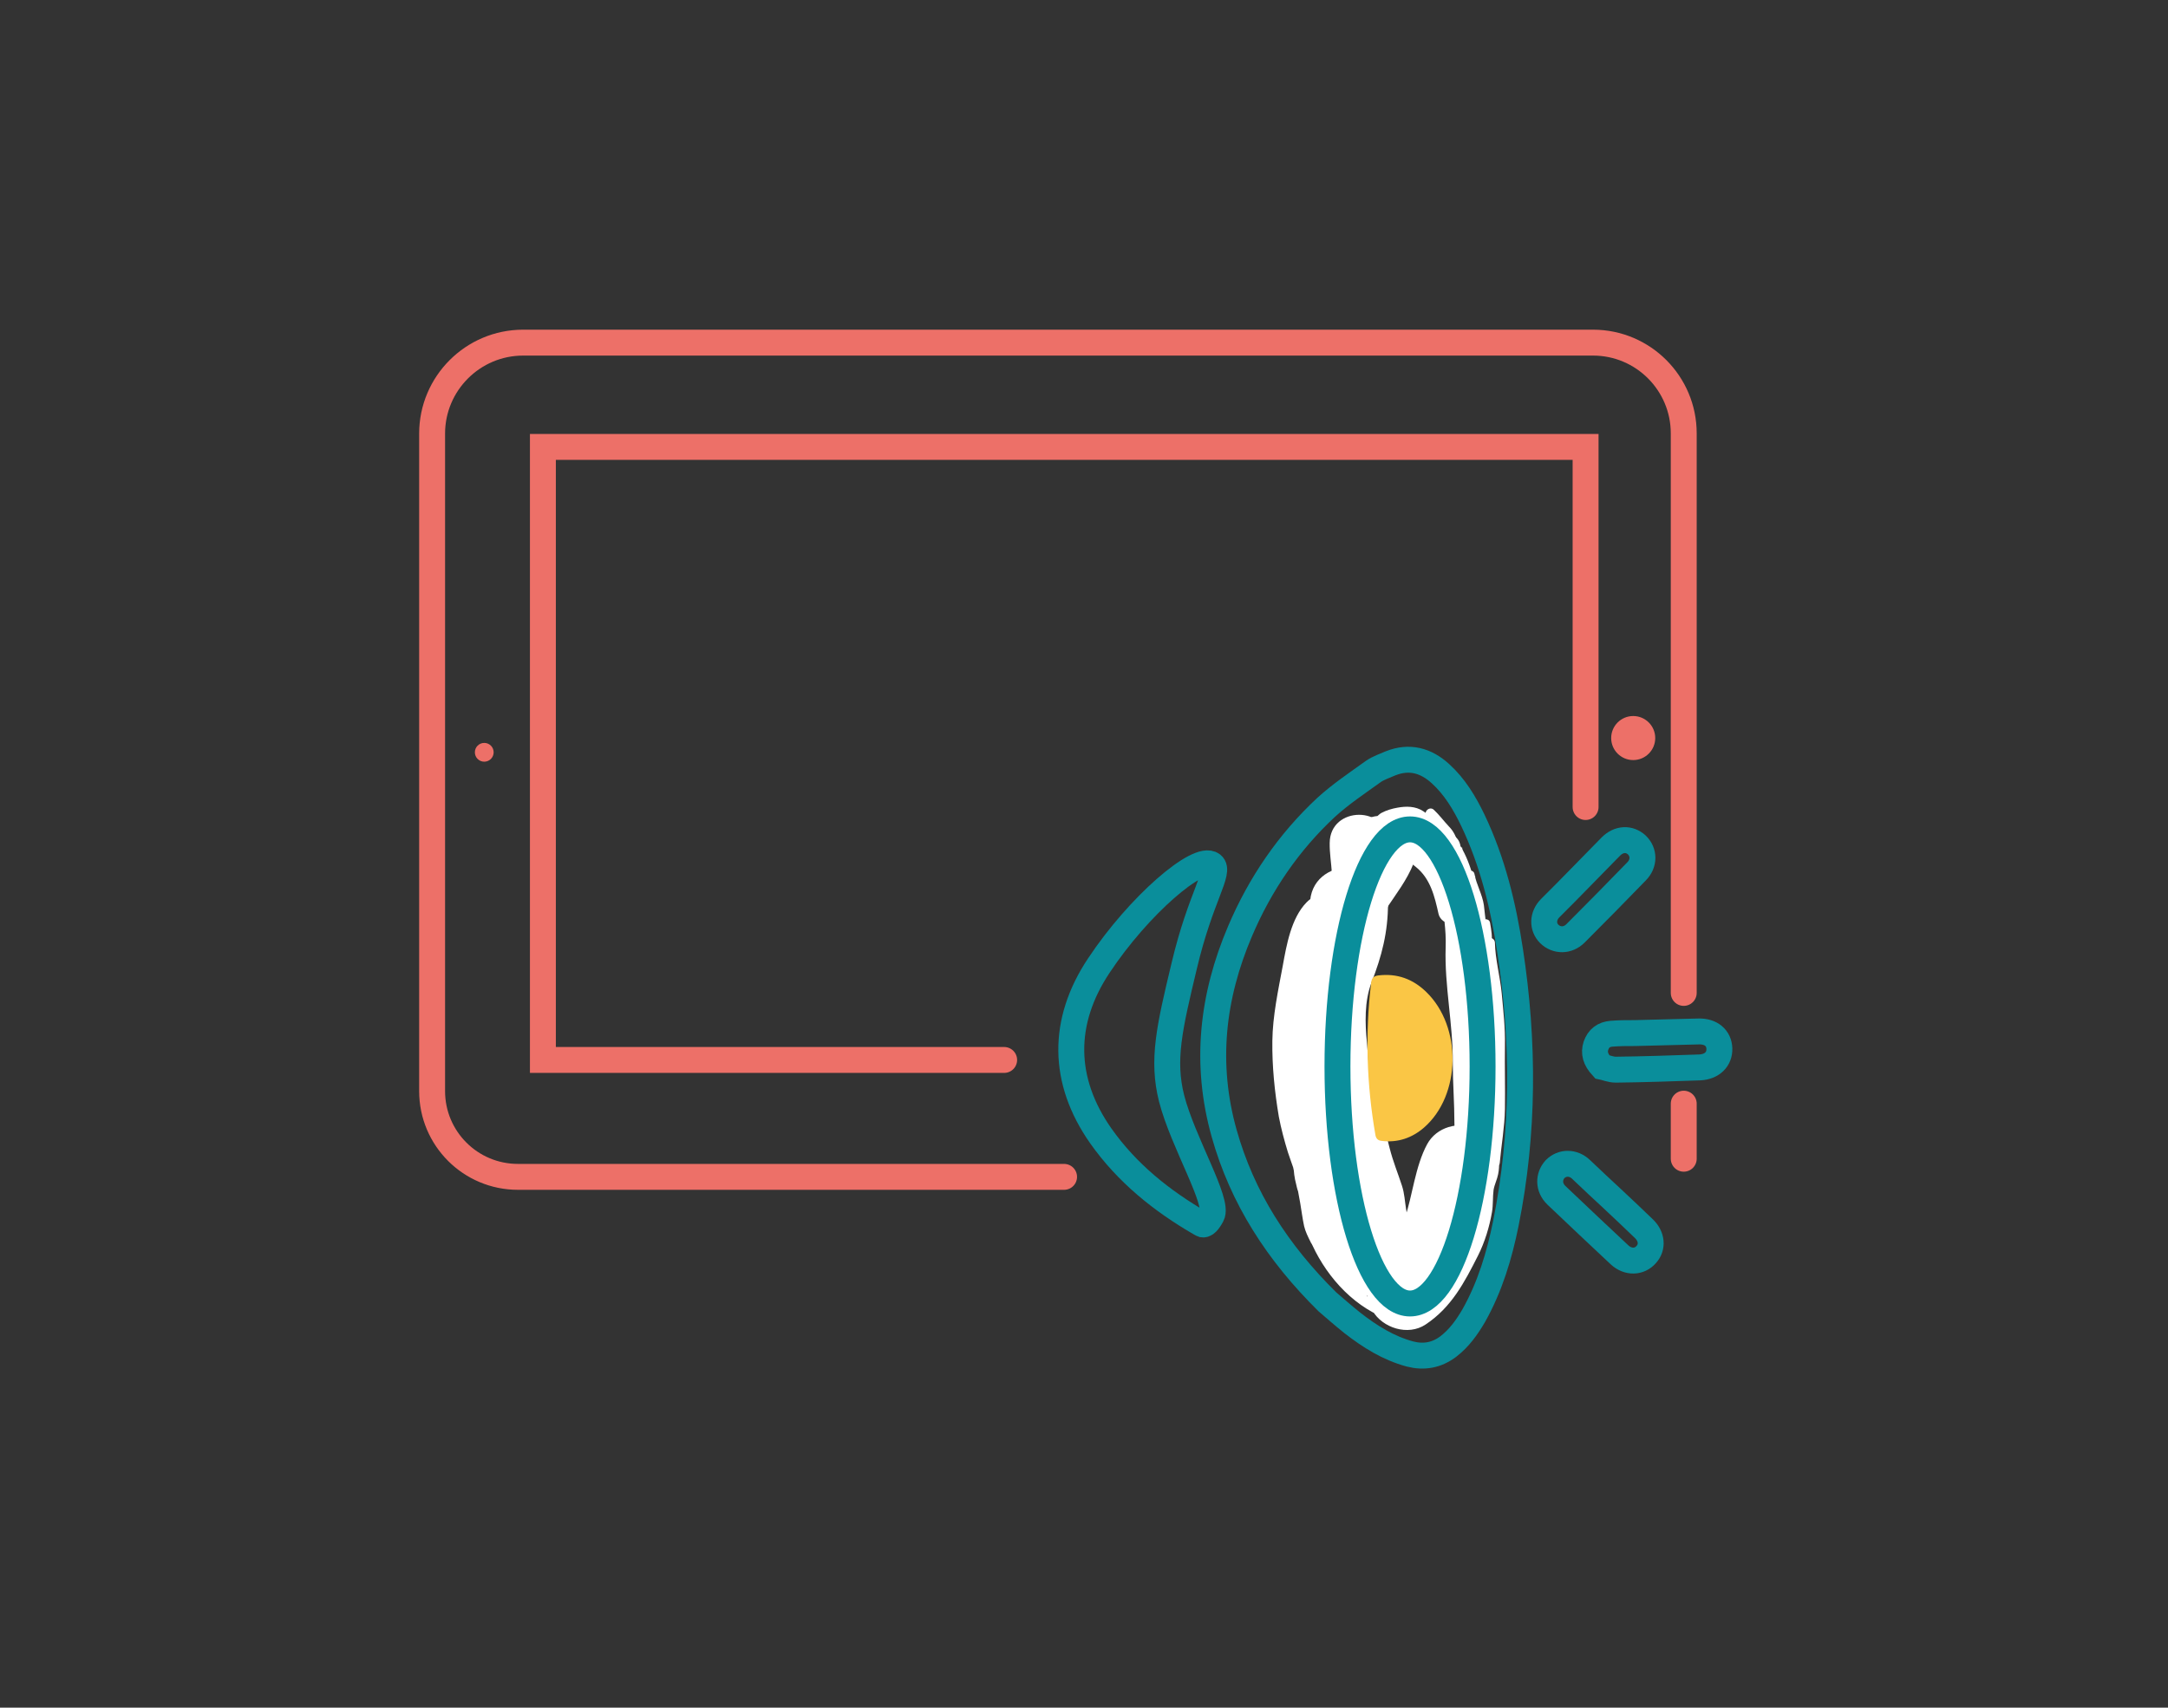 <?xml version="1.0" encoding="utf-8"?>
<!-- Generator: Adobe Illustrator 22.0.1, SVG Export Plug-In . SVG Version: 6.00 Build 0)  -->
<svg version="1.1" id="Layer_1" xmlns="http://www.w3.org/2000/svg" xmlns:xlink="http://www.w3.org/1999/xlink" x="0px" y="0px"
	 viewBox="0 0 669.3 527.3" style="enable-background:new 0 0 669.3 527.3;" xml:space="preserve">
<rect x="0" y="0" width="669.3" height="527.3" fill="#333333" stroke="none"/>
<style type="text/css">
	.st0{fill:none;stroke:#ED7068;stroke-width:8;stroke-linecap:round;stroke-miterlimit:10;}
	.st1{fill:none;stroke:#0A8E9B;stroke-width:8;stroke-miterlimit:10;}
	.st2{fill:#FFFFFF;}
	.st3{fill:#ED7068;stroke:#ED7068;stroke-miterlimit:10;}
	.st4{fill:#ED7068;}
	.st5{fill:#FAC645;}
</style>
<polyline class="st0" points="310,327.3 167.6,327.3 167.6,138 489.5,138 489.5,249.2 "/>
<line class="st0" x1="519.8" y1="340.8" x2="519.8" y2="357.8"/>
<path class="st0" d="M328.5,363.4H159.9c-14.6,0-26.5-11.8-26.5-26.5V133.9c0-15.5,12.6-28.1,28.1-28.1h330.3c15.5,0,28,12.6,28,28
	v172.8"/>
<path class="st1" d="M409.8,402c-15.4-15.2-26.3-32.1-31.9-52.1c-6-21.4-3.7-42.1,4.9-62.3c6.2-14.6,15-27.5,26.6-38.3
	c4.5-4.1,9.6-7.5,14.6-11.1c1.6-1.1,3.5-1.7,5.3-2.5c5.8-2.3,10.9-0.9,15.4,3.2c4.4,4,7.4,9,10,14.4c6.1,12.8,9.4,26.4,11.5,40.3
	c4.3,28.1,4.3,56.2-1.3,84.1c-2,9.9-4.9,19.6-9.9,28.5c-2.1,3.6-4.5,7-7.9,9.6c-3.6,2.7-7.5,3.4-11.8,2.3
	c-6.7-1.8-12.4-5.4-17.8-9.6C414.5,406.1,411.8,403.7,409.8,402z M430.6,394.1c6.1,5.9,10.9,5.8,15.4,0.8c1.2-1.3,2.3-2.9,3.2-4.4
	c4.1-7.1,6.1-14.9,7.6-22.9c4.4-23.7,4.1-47.5,0.2-71.3c-1.6-10-4-19.8-8.4-29.1c-2-4.3-4.4-8.3-8.3-11.2c-3.5-2.5-7.4-2.4-10.6,0.4
	c-1.5,1.3-2.9,2.9-4,4.6c-3.8,5.7-5.8,12.1-7.3,18.7c-4.7,20.2-5.3,40.6-3.5,61.1c1.2,13.3,3.3,26.4,7.9,39
	C425.1,385.5,427.5,390.9,430.6,394.1z"/>
<path class="st1" d="M374.1,375.3c-0.4,0.7-1.6,3-2.8,2.8c-0.3-0.1-0.5-0.3-0.6-0.3c-12.1-7-22.8-15.6-30.9-27.1
	c-11.9-17-12.1-35.2-0.6-52.5c12.4-18.7,30.8-34.4,35-31.2c2.7,2.1-3.6,10-8.6,31.2c-4.6,19.2-6.9,29.1-3.9,41
	C365.2,352.8,376.4,371.1,374.1,375.3z"/>
<path class="st1" d="M494.6,329.4c-2.1-2.3-2.6-4.3-1.9-6.5c0.8-2.3,2.4-3.5,4.8-3.7c2.4-0.2,4.8-0.2,7.2-0.2
	c6.6-0.2,13.2-0.3,19.7-0.5c3.8-0.1,6.3,2,6.4,5.3c0.1,3.3-2.3,5.6-6,5.8c-8.7,0.3-17.3,0.6-26,0.7
	C497.3,330.3,495.6,329.6,494.6,329.4z"/>
<path class="st1" d="M497.8,370.2c3.2,3,6.5,6.1,9.7,9.2c2.5,2.4,2.8,5.7,0.7,8c-2.1,2.4-5.6,2.5-8.2,0.1
	c-6.5-6.1-13-12.2-19.5-18.4c-2.5-2.4-2.5-5.8-0.4-8.1c2.2-2.2,5.6-2.2,8,0.1C491.3,364.1,494.5,367.2,497.8,370.2z"/>
<path class="st1" d="M488,270.9c3.1-3.2,6.2-6.3,9.3-9.5c2.5-2.5,5.7-2.6,8-0.5c2.3,2.2,2.4,5.7-0.1,8.2
	c-6.2,6.4-12.5,12.8-18.8,19.1c-2.4,2.4-5.8,2.4-8.1,0.2c-2.2-2.2-2.1-5.6,0.3-8C481.8,277.2,484.9,274.1,488,270.9z"/>
<g>
	<g>
		<path class="st2" d="M410.5,260.3c-0.1,6.2,2.1,12.2-0.7,17.9c-2.3,4.6-4.3,10.9-4.5,16.1c-0.3,11.6,17.7,11.6,18,0
			c0.1-4.3,3.4-8.8,4.7-12.8c2.4-7.2,0.4-13.9,0.5-21.2C428.6,248.7,410.6,248.7,410.5,260.3L410.5,260.3z"/>
	</g>
</g>
<g>
	<g>
		<path class="st2" d="M422.6,277.7c0-3.8,0.1-6.5,2.6-9.6c1.4-1.7,3.9-5.9,6.3-6.3c-1.7-2.2-3.4-4.4-5.1-6.6
			c-1.5,2.4-3.9,4.3-5.8,6.5c-2.2,2.6-4.3,5.3-6,8.2c-3.2,5.3-5.9,11.2-7.5,17.1c-0.8,2.9,1.5,5.5,4.3,5.7c4.2,0.2,6.7-5,9.1-7.7
			c5.1-5.6,10.5-10.8,15-16.9c-2.7-1.2-5.5-2.3-8.2-3.5c-1.7,4.2-5.1,8.1-7.6,11.9c-2,3-4.1,6.8-6.7,9.3c2.4,0.3,4.7,0.6,7.1,0.9
			c0.4,0.9,0.6-1.3,0.8-1.9c0.5-1.7,1.1-3.5,1.8-5.2c0.7-1.9,1.6-3.7,2.6-5.5c0.3-0.6,2.5-4.4,1.7-4.1c-1.8-1-3.7-2.1-5.5-3.1
			c0.4,1.3-2.2,6.7-2.6,8c-1.2,3.8-2.8,7.5-4.1,11.2c2.9,0.8,5.8,1.6,8.7,2.4c0.2-1.3,0.6-2.4,1-3.6c1.7-5.2-5.4-7.2-8.2-3.5
			c-2.2,2.9-3.3,7.4-4.2,10.9c-1.4,5.6,7.2,8,8.7,2.4c0.7-2.8,1.5-6.4,3.3-8.8c-2.7-1.2-5.5-2.3-8.2-3.5c-0.4,1.2-0.7,2.4-1,3.6
			c-1,5.7,6.8,8,8.7,2.4c1.6-4.8,3.6-9.6,5.2-14.5c0.9-3,2.6-6.5,1.6-9.6c-0.7-2.1-3.1-4-5.5-3.1c-5.3,2-8,9.2-10,14.1
			c-1.9,4.8-4.7,10.6-2.3,15.7c1.3,2.7,5.1,2.7,7.1,0.9c3.3-3,5.7-7.5,8.2-11.2c3-4.5,6.5-9,8.5-14.1c2.1-5.1-5.5-7.2-8.2-3.5
			c-3.5,4.7-7.7,9-11.8,13.2c-1.5,1.6-3,3.2-4.3,4.9c-0.3,0.4-0.6,0.7-0.9,1.1c-1.1,1.8-2.2,0.7,0.6,0.9c1.4,1.9,2.9,3.8,4.3,5.7
			c1.6-5.8,4.3-11.5,7.6-16.5c3.1-4.8,7.9-8.3,10.8-13.1c2.2-3.6-1.4-7.3-5.1-6.6c-4.9,0.9-8.5,6.4-11.4,10.1
			c-3.5,4.6-4.1,8.9-4.1,14.5C413.6,283.5,422.6,283.5,422.6,277.7L422.6,277.7z"/>
	</g>
</g>
<g>
	<g>
		<path class="st2" d="M404.4,279.4c0,7.3-2.5,12.8-4.8,19.6c-2.7,7.7-2.5,17.6-1.4,25.6c1,7.6,1.1,15,1.1,22.6c0,3.7,0,7.4,0,11
			c0,2,0.1,4,0.5,6c0.1,0.4,1.1,5.1,1,3.2c8,0,16,0,24,0c-0.5-7.5-3.2-14.2-5.2-21.4c-1.8-6.5-2.6-13-2.8-19.7
			c-0.4-11.4,1.8-24.1,5.7-34.8c-1,1.8-2.1,3.5-3.1,5.3c0.3-0.3,0.5-0.5,0.8-0.8c-6.7-1.8-13.4-3.5-20.1-5.3c-0.3-2.1-0.2-3.2-1-0.5
			c-0.4,1.3-0.6,2.6-0.9,3.9c-0.5,3-0.7,6-1,9.1c-0.5,5.7-1.3,11.2-1.3,16.9c0,12.1-0.4,24,2.3,35.9c1.2,5.1,2.3,10.3,3.2,15.5
			c0.4,2.3,0.7,4.8,1.2,7.1c0.4,1.7,1.2,3.3,2,4.9c0.7,1.5-0.2-0.6,0.6,1.1c4.8,10.3,13.5,19.7,24.6,23.2c8,2.6,14.5-4.2,15.2-11.6
			c1-10.9-11.4-14.4-15.2-22.3c-2.2-4.4-3.3-10.5-4.1-15.3c-0.4-2.3-0.8-4.6-1-6.9c-0.1-1-0.1-2.1-0.1-3.1c0,0.1-0.1-3.8-0.3-2.7
			c-5.9,2.4-11.8,4.8-17.6,7.2c0.2,0.1,0.4,0.3,0.6,0.4c-1.8-2.4-3.7-4.8-5.5-7.2c-0.6-2.1-0.2-1.2,0,0.8c0.2,1.4,0.4,2.6,0.8,3.9
			c1,3,1.6,3.5,2,5.9c1,5.3,2.7,10.9,4.9,15.8c0.8,1.7,0.4,2.5,1,5.5c0.5,2.7-0.2-1.5,0.4,2.1c0.2,1.5,0.4,2.7,0.9,4.1
			c1.6,5.4,4.8,9.7,8.9,13.4c10.5,9.4,26.5,6.8,32.4-6.3c1.9-4.2,3.5-8.4,4.9-13.3c0.7-2.6,1.5-5,2-7.7c0.2-1,0.4-2.1,0.6-3.1
			c0,0.1,1.5-3.6,0.7-2c-7.3-3.1-14.6-6.2-21.9-9.2c-0.7,3.3-1.9,6.3-2.1,9.7c-0.3,3.5-0.4,6.5-1.8,9.9c-1.2,3-4.1,10.3-7.5,12.5
			c-5.4,3.6-7.7,10.6-4.3,16.4c3.1,5.4,11,7.9,16.4,4.3c8-5.3,12-13,16.2-21.3c2.1-4.2,3.5-8.8,4.3-13.4c0.4-2.3,0.2-4.7,0.5-6.9
			c0.3-1.7,1.1-3.2,1.4-4.8c1.2-5.8-1.2-11.8-6.9-14.2c-5.4-2.2-12.1-0.4-15,4.9c-3.7,6.8-4.6,16.2-6.8,22.5
			c-0.4,1.1-1.8,6.1-2.8,6.7c0.5-2.3,2.1-3.2,4.8-2.9c0.4,0.1,0.8,0.2,1.2,0.4c0.6,0.7,0.4,0.5-0.5-0.6c-0.6-0.7-1.2-1.3-1.9-1.9
			c0.9,1.6-0.1-2.1,0.1-0.5c0.4,3-0.9-5.7-0.6-3.5c-0.4-2.5-0.5-5-1.3-7.4c-1.3-4-2.7-7.3-3.8-11.6c-0.6-2.1-0.9-4.2-1.4-6.3
			c-0.5-1.4-1.1-2.8-1.7-4.2c-0.8-1.4-0.9-1.6-0.4-0.8c0.8,3.1-0.1-2.3-0.5-3.6c-1.1-3.5-3.2-5.6-6.1-7.6c-6-3.9-16.4-0.3-17.6,7.2
			c-1.9,12,0.9,25,4.1,36.6c1.7,6.2,4.6,12.4,9,17.2c1.6,1.7,3.4,3.2,5.1,4.7c0.6,0.6,1.3,1.1,1.9,1.7c3.3,3.1-0.7,1.3-0.2-3.5
			c5.1-3.9,10.1-7.7,15.2-11.6c0.6,0.2-2.3-1.8-3-2.3c-1.9-1.3-2.5-1.5-3.9-3.2c-1.6-2-2.9-5-3.7-7.6c-1.3-4.5-1.6-9.4-2.5-14
			c-1-4.7-2.5-9.4-3-14.2c-0.5-4.5-0.2-9.3-0.2-13.8c0-5.4-0.3-10.8,0.2-16.1c0.4-4.7,0.7-9.7,1.5-14.4c0.9-5.3,2.5-9.1,1.6-14.7
			c-1.5-9.1-14.3-11.3-20.1-5.3c-4.7,4.9-6.1,13-7.3,19.6c-1.4,7.5-3.1,15.4-3.2,23.1c-0.1,7.8,0.7,15.7,2,23.4
			c0.7,3.7,1.7,7.4,2.8,11c1.1,3.5,3,7.6,3.2,11.3c0.5,6.5,5.2,12,12,12c6.3,0,12.3-5.5,12-12c-0.2-3.4-1.4-7-1.5-9.2
			c0-3.4,0-6.8,0-10.2c0-8.7-0.5-17-1.3-25.7c-0.6-6.1-0.8-12.8,1.4-18.6c3.2-8.2,5.1-15.6,5.1-24.4
			C428.4,264,404.4,264,404.4,279.4L404.4,279.4z"/>
	</g>
</g>
<g>
	<g>
		<path class="st2" d="M428.8,252c-2.5-0.1-4.7-0.3-6.8,1c-4.2,2.5-1.5,10.1,3.5,8.2c2.4-0.9,4.9-4.2,7.8-3.6c2,0.4,6.4,4.6,6.2,6.9
			c1.9-1.4,3.8-2.9,5.7-4.3c-2-0.4-4.8-3.4-6.3-4.8c-2.1-1.8-4-3.4-7-3.3c-3.4,0.1-5.7,3.8-3.9,6.8c2.3,3.8,5.7,6,9.1,8.8
			c4.5,3.6,5.8,9.1,7,14.5c0.8,3.5,6.7,4.6,8.2,1.1c1.6-3.7,0.4-6.3-0.2-10.1c-0.6-4.1-0.4-7.3-2.5-11c-0.5,2.1-1.1,4.1-1.6,6.2
			c2.6-1.6,3.1-3.9,2.9-6.8c-0.4-5.7-9.3-5.8-9,0c0.3,5.2,2.2,10.1,3,15.2c0.7,5.2,1.6,10.3,1.4,15.7c-0.4,11.9,2.3,23.7,2.2,35.7
			c0,6.2,0.5,12.4,0.5,18.6c0,3.3,0.5,6.9-0.1,10.2c-0.5,2.8-1.4,5.6-1.8,8.5c-0.9,5.7-3,11-4.4,16.5c-1.3,5.1-3.9,11.2-3.6,16.5
			c0.2,3.5,3.6,5.4,6.8,3.9c2-1,2.5-2.4,3.1-4.4c0.8-2.6,2.2-4.4,3.7-6.8c2.4-4,5-9.3,5.9-13.9c2.3-12.4,2.3-25.1,2.3-37.6
			c0-5.8-8.8-5.8-9,0c-0.2,4.7-0.2,9.9,1.7,14.3c1.3,3,6.5,2.9,7.8,0c1.1-2.5,1-4.7,1-7.4c-0.1-3.7,0.4-7.4-0.2-11.1
			c-1.2-7.5-0.9-14.9-1.7-22.5c-0.8-7.1-2.7-14-3.4-21.1c-0.3-3.4-0.7-6.8-0.8-10.3c0-2.8-0.3-5.3-1.5-7.9c-2.2-4.8-9.3-1.3-8.2,3.5
			c1.1,5,3.6,9.8,4.2,14.9c0.6,5,0.9,10.2,1.2,15.2c0.3,5,0,10.2,0.7,15.2c0.6,4.4-0.2,9.4,0.9,13.7c1,3.9,6.2,4.3,8.2,1.1
			c2.5-4,1.5-9.2,1.5-13.7c0-5.4-0.3-10.1-1.1-15.3c-0.8-5-9-3.8-8.8,1.2c0.1,3.4,0.3,6.8,0.5,10.2c0.3,5.8,9.3,5.8,9,0
			c-0.2-3.4-0.4-6.7-0.5-10.2c-2.9,0.4-5.9,0.8-8.8,1.2c0.6,3.8,0.8,7.3,0.8,11.2c0,2.6,1.2,8.6-0.2,10.8c2.7,0.4,5.5,0.7,8.2,1.1
			c-0.4-1.7,0.2-3.8,0.1-5.5c-0.1-2.5-0.6-4.9-0.9-7.4c-0.6-5.3-0.1-10.8-0.6-16.2c-0.5-5-0.7-10-1.4-15c-0.8-5.1-3.1-10-4.3-15
			c-2.7,1.2-5.5,2.3-8.2,3.5c1,2.2,0.2,5.6,0.4,8c0.2,2.6,0.5,5.2,0.9,7.9c0.9,6.4,2.2,12.7,3.2,19.1c1,6.8,0,13.7,1.2,20.4
			c0.5,3.2,0.8,5.9,0.8,9.1c0,1.4,0,2.9,0,4.3c0,0.5-0.2,3.3,0.3,2.4c2.6,0,5.2,0,7.8,0c-1-2.2-0.6-7-0.5-9.7c-3,0-6,0-9,0
			c0,5.6,0.1,11.3,0,16.9c-0.1,5.5-1.5,10.8-2,16.3c-0.7,9-7.4,15.6-9.8,24c0.7-0.9,1.4-1.8,2.1-2.7c-0.2,0.1-0.5,0.2-0.7,0.3
			c2.3,1.3,4.5,2.6,6.8,3.9c-0.3-5.5,2.7-12.4,4.1-17.7c1.3-5.1,3-9.7,3.8-14.9c0.5-3.1,1.7-6.1,2-9.3c0.3-2.9-0.1-5.9-0.1-8.8
			c0-6.5-0.5-13-0.5-19.5c0.1-11.7-2.6-23.2-2.2-34.8c0.2-5.7-0.5-11-1.2-16.7c-0.6-5.1-2.9-9.9-3.1-15c-3,0-6,0-9,0
			c0,0.5,0.1,0.9,0.1,1.4c0.7-0.9,1.4-1.8,2.1-2.7c-0.2,0.1-0.4,0.2-0.6,0.4c-2.1,1.3-2.8,4-1.6,6.2c1.2,2.2,0.9,4.5,1.2,6.8
			c0.1,0.9,1.4,5.2,1.4,5.3c2.7,0.4,5.5,0.7,8.2,1.1c-1.2-5.4-2.8-11.6-6.5-15.9c-3.1-3.6-7.9-5.5-10.4-9.6
			c-1.3,2.3-2.6,4.5-3.9,6.8c-0.9,0,0.9,1.1,1.5,1.5c1,0.9,2.1,1.7,3.3,2.5c2,1.5,3.7,3.3,6.2,3.8c3,0.6,5.5-1.3,5.7-4.3
			c0.4-5.4-5.4-11.7-9.7-14.5c-2.4-1.6-5.3-1.6-8-1.1c-1.7,0.3-3.4,0.8-4.9,1.6c-0.8,0.4-2,1.8-2.7,2.1c1.2,2.7,2.3,5.5,3.5,8.2
			c0.2-0.1,2,0.2,2.3,0.2C434.6,261.3,434.5,252.3,428.8,252L428.8,252z"/>
	</g>
</g>
<circle class="st3" cx="149.5" cy="232.3" r="2.4"/>
<circle class="st4" cx="504.2" cy="227.9" r="6.8"/>
<path class="st5" d="M440.3,306.3c11.1,10.7,10.8,31.9-0.7,41.9c-3.7,3.2-8.1,4.7-13,4.1c-1.2-0.1-1.8-0.7-2-1.9
	c-2.7-15.6-3.2-31.2-1.3-47c0.2-1.5,0.8-2,2.2-2.2C431.3,300.5,436.2,302.3,440.3,306.3z"/>
<g>
	<g>
		<path class="st2" d="M440.6,252.2c1.4,1.3,2.6,2.7,3.8,4.2c1.1,1.4,2.2,2.5,2.6,4.3c0.4,1.9,3.3,1.1,2.9-0.8
			c-0.4-1.7-1.3-3.4-2.6-4.7c-1.6-1.7-2.9-3.5-4.6-5.1C441.3,248.7,439.1,250.9,440.6,252.2L440.6,252.2z"/>
	</g>
</g>
<g>
	<g>
		<path class="st2" d="M447.4,261.6c3.8,4.5,5.3,12.3,6.7,17.9c0.4,1.6,3,1.3,2.9-0.4c-0.2-3-1.4-5.7-1.6-8.6c-1,0.1-2,0.3-2.9,0.4
			c0.2,1.5,1,2.8,1.5,4.3c1,2.5,1.2,4.9,1.6,7.5c0.4,3.1,0.8,6.6,2.1,9.4c0.5,1.1,2.5,0.9,2.7-0.4c0.4-2.3,0-4.5-0.4-6.8
			c-0.3-1.5-2.5-1.3-2.9,0c-0.6,1.9,0,3.7,0.4,5.6c0.7,3.3,1.2,6.1,1.4,9.5c0.4,4.8,0.1,10.3,1.9,14.8c0.5,1.3,2.4,1.5,2.9,0
			c0.8-2.6-1.1-5-1.3-7.7c-0.2-1.9-3.2-1.9-3,0c0.2,2,2,5,1.4,6.9c1,0,1.9,0,2.9,0c-1.6-4.2-1.3-9.3-1.7-13.8
			c-0.2-2.1-0.1-4.2-0.6-6.3c-0.5-2.4-2.2-5.9-1.5-8.3c-1,0-1.9,0-2.9,0c0.3,1.5,0.7,3.7,0.4,5.2c0.9-0.1,1.8-0.2,2.7-0.4
			c-1.5-3.2-1.5-7.4-2-10.9c-0.5-3.4-2.3-6.3-2.9-9.6c-0.3-1.7-3.1-1.3-2.9,0.4c0.2,3,1.4,5.6,1.6,8.6c1-0.1,2-0.3,2.9-0.4
			c-1.6-6.4-3.2-14.1-7.4-19.3C448.2,258,446.1,260.1,447.4,261.6L447.4,261.6z"/>
	</g>
</g>
<g>
	<g>
		<path class="st2" d="M458.4,291c0.1,4.9,1.5,9.7,1.9,14.7c0.4,5.7,1.3,11.4,1.3,17.1c-0.1,6.6,0.1,13.1,0,19.7
			c-0.1,5.5-1.1,11.1-1.6,16.6c-0.2,1.9,2.8,1.9,3,0c0.5-5.5,1.5-11.1,1.6-16.6c0.1-6.6-0.1-13.1,0-19.7c0.1-5.4-0.5-10.7-1-16.1
			c-0.5-5.2-2-10.5-2.1-15.7C461.3,289.1,458.3,289.1,458.4,291L458.4,291z"/>
	</g>
</g>
<ellipse class="st1" cx="435.3" cy="329.3" rx="22.4" ry="73.2"/>
</svg>
